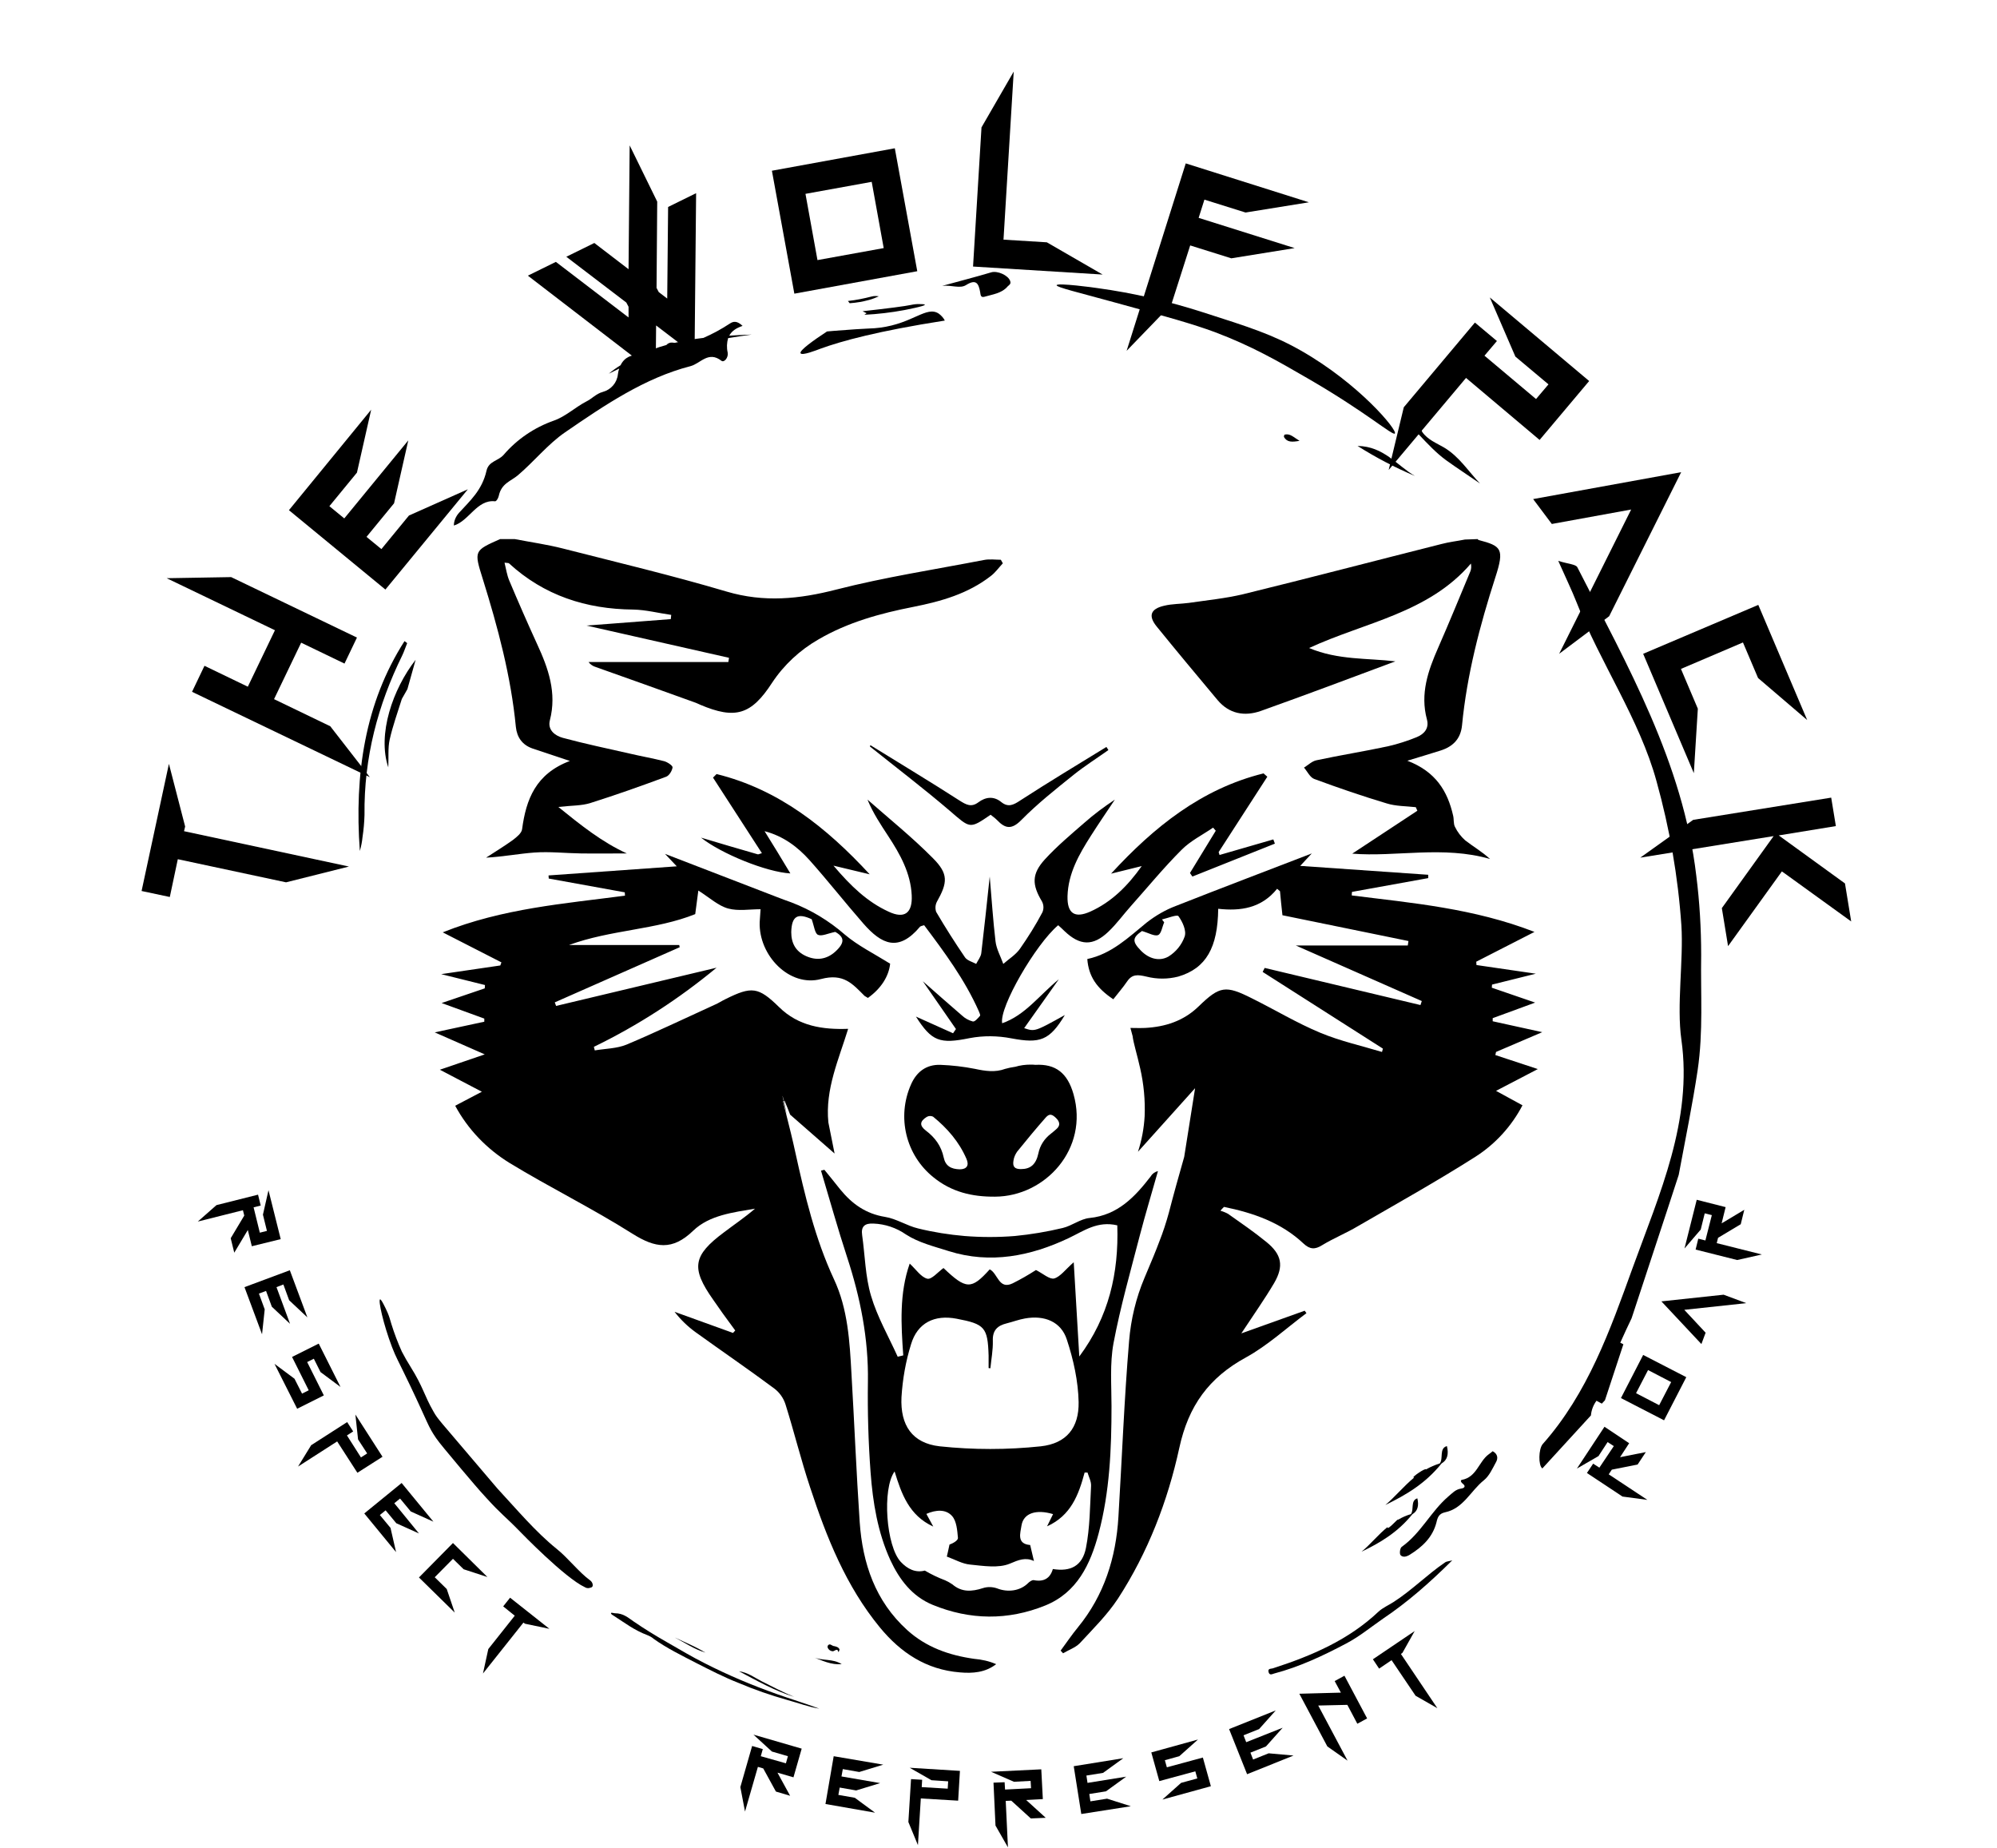 <?xml version="1.0" encoding="utf-8"?>
<!-- Generator: Adobe Illustrator 24.0.1, SVG Export Plug-In . SVG Version: 6.00 Build 0)  -->
<svg version="1.1" id="Layer_1" xmlns="http://www.w3.org/2000/svg" xmlns:xlink="http://www.w3.org/1999/xlink" x="0px" y="0px"
	 viewBox="0 0 898.5 831.3" style="enable-background:new 0 0 898.5 831.3;" xml:space="preserve">
<style type="text/css">
	.st0{enable-background:new    ;}
</style>
<title>The-Wolf-Pack_</title>
<g class="st0">
	<path d="M97.4,542.1l18.7-4.7l1.2,4.9l-3.2,0.8l2.8,11.4l3.2-0.8l-1.8-7.3l2.5-11l5.5,22l-13,3.2l-1.8-7.3l-6.1,10.2l-1.6-6.5
		l6.1-10.2l-0.6-2.4l-20.3,5.1L97.4,542.1z"/>
</g>
<g class="st0">
	<path d="M110,579l20.4-7.6l7.9,21.2l-8.2-7.7l-2.6-7.1l-3.1,1.2l6.1,16.5l-8.2-7.7l-2.6-7.1l-3.2,1.2l2.6,7.1l-1.2,11.2L110,579z"
		/>
</g>
<g class="st0">
	<path d="M123.5,613.5l9,6.7l3.4,6.7l3-1.5l-7.5-15l12-6l9.8,19.5l-9-6.7l-3-6l-3,1.5l7.5,15l-12,6L123.5,613.5z"/>
</g>
<g class="st0">
	<path d="M140,650.1l16.2-10.4l2.7,4.2l-2.8,1.8l6.3,9.9l2.8-1.8l-4.1-6.3l-1.2-11.2l12.2,19l-11.3,7.2l-9.1-14.1l-17.6,11.3
		L140,650.1z"/>
</g>
<g class="st0">
	<path d="M163.9,680.8l16.8-13.7l14.3,17.4l-10.2-4.6l-4.8-5.8l-2.6,2.1l11.1,13.6l-10.2-4.6l-4.8-5.8l-2.6,2.1l4.8,5.8l2.5,10.9
		L163.9,680.8z"/>
</g>
<g class="st0">
	<path d="M188.5,709.6l15.3-15.5l15.5,15.3l-10.7-3.5l-4.8-4.7l-8.2,8.3l5.4,5.3l3.6,10.6L188.5,709.6z"/>
</g>
<g class="st0">
	<path d="M219.7,741.8l11.9-15l-5.2-4.2l3.1-3.9l17.7,14l-11-2.3l-0.7-0.5l-18.2,22.9L219.7,741.8z"/>
</g>
<g class="st0">
	<path d="M333.1,803.9l5.3-18.5l4.8,1.4l-0.9,3.2l11.3,3.2l0.9-3.2l-7.2-2.1l-8.3-7.6l21.7,6.3l-3.7,12.9l-7.2-2.1l5.7,10.4
		l-6.4-1.9l-5.7-10.4l-2.4-0.7l-5.8,20.1L333.1,803.9z"/>
</g>
<g class="st0">
	<path d="M371.4,811.5l3.7-21.5l22.3,3.8l-10.8,3.3l-7.4-1.3l-0.6,3.3l17.4,3l-10.8,3.3l-7.4-1.3l-0.6,3.3l7.4,1.3l9.1,6.7
		L371.4,811.5z"/>
</g>
<g class="st0">
	<path d="M408.7,819.6l1.2-19.3l5,0.3l-0.2,3.3l11.7,0.7l0.2-3.3l-7.5-0.5l-9.8-5.6l22.6,1.4l-0.8,13.4l-16.8-1l-1.3,21L408.7,819.6
		z"/>
</g>
<g class="st0">
	<path d="M447.9,821.2l-0.9-19.3l5-0.2l0.2,3.3l11.7-0.6l-0.2-3.3l-7.5,0.4l-10.3-4.5l22.6-1.1l0.7,13.4l-7.5,0.4l8.8,8l-6.7,0.3
		l-8.8-8l-2.5,0.1l1,20.9L447.9,821.2z"/>
</g>
<g class="st0">
	<path d="M486.5,816l-3.4-21.5l22.3-3.6l-9.1,6.6l-7.5,1.2l0.5,3.3l17.4-2.8l-9.1,6.6l-7.5,1.2l0.5,3.3l7.5-1.2l10.7,3.4L486.5,816z
		"/>
</g>
<g class="st0">
	<path d="M523,809.5l8.4-7.5l7.3-2l-0.9-3.2l-16.2,4.4l-3.6-12.9l21-5.8l-8.4,7.5l-6.5,1.8l0.9,3.2l16.2-4.4l3.6,12.9L523,809.5z"/>
</g>
<g class="st0">
	<path d="M561.1,798.1l-8.1-20.3l21-8.4l-7.5,8.4l-7,2.8l1.2,3.1l16.4-6.5l-7.5,8.4l-7,2.8l1.2,3.1l7-2.8l11.2,1L561.1,798.1z"/>
</g>
<g class="st0">
	<path d="M597.2,785.6l-12.6-23.7l18.7-0.5l-2.8-5.2l4.4-2.4l10.2,19.2l-4.4,2.4l-4.5-8.5l-13.1,0.3l13.2,24.8L597.2,785.6z"/>
</g>
<g class="st0">
	<path d="M636.9,762.8l-10.8-16l-5.6,3.8l-2.8-4.2l18.8-12.7l-5.5,9.8l-0.7,0.5l16.4,24.4L636.9,762.8z"/>
</g>
<g class="st0">
	<path d="M730,673.2l-16-10.6l2.8-4.2l2.8,1.8l6.5-9.7l-2.8-1.8l-4.1,6.3l-9.7,5.6l12.4-18.8l11.1,7.4l-4.1,6.3l11.6-2.3l-3.7,5.6
		l-11.6,2.3l-1.4,2.1l17.4,11.5L730,673.2z"/>
</g>
<g class="st0">
	<path d="M748.7,638.9l-19.4-10l10-19.4l19.4,10L748.7,638.9z M751.9,621.7l-10.4-5.4l-5.4,10.4l10.4,5.4L751.9,621.7z"/>
</g>
<g class="st0">
	<path d="M757.8,589.2l9.6,10.3l-1.9,5.1l-18-19.2l28-3l10.2,3.8L757.8,589.2z"/>
</g>
<g class="st0">
	<path d="M781.6,566.8l-18.7-4.7l1.2-4.9l3.2,0.8l2.9-11.4l-3.2-0.8l-1.8,7.3l-7.3,8.5l5.5-21.9l13,3.3l-1.8,7.3l10.2-6.1l-1.6,6.5
		l-10.2,6.1l-0.6,2.4l20.3,5.1L781.6,566.8z"/>
</g>
<path d="M483,492.2c-2.7-9.5-8-13.7-17.2-13.2l0,0c-0.8-0.1-1.5-0.1-2.1-0.1c-2.4,0-4.7,0.3-7,1h-0.1c-1.4,0.2-2.9,0.5-4.3,0.9
	c-4.6,1.7-9,1-13.7,0c-5.1-1-10.3-1.6-15.5-1.8c-6.3-0.2-10.7,3.1-13.2,8.8c-6.5,14.6-2.4,31.8,10.1,41.8c8.1,6.6,17.4,8.8,27.7,8.7
	C470.3,538.2,490,516.8,483,492.2z M431.8,526c-3.9-0.1-6.4-1.5-7.2-5.3c-1.1-5.2-3.9-9-8-12.1c-3-2.3-2.8-4.2,0.4-6.2
	c0.9-0.5,1.9-0.5,2.8-0.1c6.4,5.2,11.7,11.3,15,18.9C436.2,524.3,434.9,526,431.8,526z M444.6,488.6L444.6,488.6L444.6,488.6z
	 M475.3,507.9c-0.8,0.7-1.6,1.4-2.5,2.1c-2.9,2.2-4.9,5.3-5.6,8.8c-1.1,5.1-3.6,7.1-7.9,7.1c-2.8,0-3.8-1.1-3.3-3.9
	c0.2-1.4,0.8-2.7,1.6-3.9c4.2-5.2,8.5-10.4,12.9-15.4c1.7-1.9,2.9-1.6,5,0.6C477.1,505.1,476.8,506.6,475.3,507.9L475.3,507.9z"/>
<path d="M231.6,242.5c7.2,1.4,14.4,2.4,21.5,4.2c24.7,6.3,49.5,12.2,73.8,19.4c16.9,5,32.7,3.4,49.4-0.9c21.9-5.6,44.2-9,66.4-13.3
	c2.5-0.5,5.1-0.1,7.6-0.1l0.9,1.6c-1.8,1.9-3.3,4.1-5.4,5.7c-10.3,8-22.3,11.4-34.9,13.9c-14.8,2.9-29.4,6.9-42.6,14.6
	c-8.4,4.8-15.6,11.5-20.9,19.5c-9.4,14.5-16.6,16.6-32.4,9.9c-0.9-0.4-1.7-0.8-2.6-1.1c-14.7-5.3-29.5-10.6-44.2-15.8
	c-1.4-0.4-2.6-1.2-3.4-2.3h62.9l0.3-1.9l-64.1-14.5l37.9-2.9l0.2-1.9c-5.7-0.8-11.4-2.3-17.1-2.4c-21.2-0.2-40.1-6.3-55.9-20.8
	c-0.2-0.2-0.7-0.1-2-0.3c0.7,2.9,1.1,5.6,2.1,8c4,9.5,8.2,19.1,12.5,28.5c5.1,11,9,22,5.8,34.4c-1.1,4.3,2.2,6.9,5.8,7.9
	c10,2.7,20.1,4.8,30.2,7.1c5.1,1.2,10.3,2.1,15.4,3.4c1.5,0.4,3.9,2,3.8,2.8c-0.2,1.5-1.5,3.7-2.9,4.2c-11.3,4.2-22.6,8.2-34,11.8
	c-4,1.3-8.5,1.1-14.5,1.8c10.3,8.3,19.5,15.7,30.8,20.9c-6.9,0-13.8,0.1-20.7,0s-14-0.9-20.9-0.4s-14.1,1.9-21.7,2.3
	c4-2.6,8.1-5.1,12-7.9c1.7-1.3,4-3.1,4.2-4.9c1.8-13.4,6.1-24.9,21.5-30.7c-6.7-2.2-11.8-3.9-16.8-5.6c-4.6-1.6-7-5-7.5-9.7
	c-2.2-22.8-8.1-44.8-14.9-66.6c-4-12.7-3.9-12.7,7.8-17.9L231.6,242.5z"/>
<path d="M664.8,242.5c0.1,0.1,0.3,0.3,0.4,0.4c10.3,2.7,11.8,3.9,7.6,16.8c-7,21.7-12.8,43.8-15,66.6c-0.6,6-4,9.5-9.6,11.3
	c-4.4,1.4-8.8,2.7-15,4.6c12.8,4.9,18.1,13.7,20.6,24.7c0.4,1.6,0.1,3.6,0.8,5c1.1,2.3,2.7,4.4,4.6,6.1c3.6,2.8,7.6,5.1,11.2,8.4
	c-21.1-6.1-42.4-0.8-62-2.4l29.3-19.3l-0.7-1.6c-4.4-0.5-8.9-0.4-13.1-1.7c-11-3.3-21.8-7-32.6-11c-1.9-0.7-3.1-3.4-4.6-5.1
	c1.8-1.1,3.6-2.9,5.6-3.3c10.7-2.3,21.5-4,32.2-6.3c4.4-1,8.7-2.4,12.9-4.1c3.4-1.4,5.7-4,4.6-8c-3.1-11.5,0.5-21.9,5.1-32.3
	c5-11.4,9.7-22.9,14.5-34.4c0.4-1.1,0.4-2.2,0.2-3.4c-19.2,22.4-47.8,26.4-72.8,38c13,5.5,26.5,4.5,38.8,6
	c-19.6,7.3-40,15-60.5,22.3c-7.4,2.6-14.3,1.3-19.5-4.9c-9.2-11-18.4-22-27.4-33.1c-3.9-4.8-2.7-7.9,3.3-9.3
	c3.6-0.9,7.5-0.8,11.2-1.3c8.2-1.2,16.4-2,24.4-3.9c29.8-7.3,59.5-15.1,89.3-22.6c3.4-0.9,7-1.3,10.5-2L664.8,242.5z"/>
<path d="M355.9,501.2L355.9,501.2L355.9,501.2L355.9,501.2z M352.7,495.3l0.4-0.1l-1-2.3C352.3,493.7,352.5,494.5,352.7,495.3
	L352.7,495.3z M326.9,512.2L326.9,512.2L326.9,512.2z"/>
<path d="M438.3,746.2c-11.3-1.6-21.6-5.2-30.2-13c-14.3-13-20-29.9-21.3-48.5c-1.5-22.2-2.4-44.5-3.7-66.7
	c-0.8-14.5-1.6-29.2-7.9-42.6c-8.5-18.3-13.1-37.7-17.4-57.2c-1.2-5.6-2.6-11.1-4-16.7c-0.5-2-1-4-1.5-6.1l0.3-0.1
	c-0.2-0.8-0.4-1.6-0.6-2.4l1,2.3c0.9,2.1,1.7,4.1,2.5,6.2l20,17.5l-2.8-14c-1.5-14.9,4.7-28.4,8.9-42.1c-11.3,0.4-22.3-1.1-31.1-9.8
	c-9.3-9.1-12.3-9.4-24-3.6c-1.7,0.8-3.3,1.9-5,2.6c-13.2,6-26.3,12.3-39.6,17.9c-4.4,1.8-9.5,1.8-14.3,2.6l-0.4-1.6
	c19.8-9.6,38.3-21.6,55.2-35.6l-72.2,17.2l-0.6-1.6l56.2-24.8l-0.2-1H256c18.8-6.9,39.2-6.8,56.8-13.9l1.4-10.6
	c5.2,3.3,9,6.9,13.5,8.1s9.5,0.3,14.5,0.3c-0.2,2.8-0.3,4.3-0.4,5.8c-0.5,15,13.4,29.4,27.6,25.6c10.2-2.7,14.2,2.2,19.6,7.6
	c0.5,0.3,1,0.6,1.5,0.9c5.9-4.2,9.4-9.7,10-15.4c-7.4-4.6-14.5-8.1-20.4-13.1c-7.1-6.2-15.2-11.1-24.1-14.5
	c-4.3-1.5-8.5-3.2-12.7-4.8l-44.1-17l5.3,5.6l-57.7,4.1l0.1,1.4l34.2,6.2l0.1,1.5c-27.3,3.6-55,5.7-82,16.5l26.4,13.5l-0.5,1.4
	l-26.6,3.9l19.7,4.9l-0.1,1.5l-19.4,6.6l19.2,7v1.4l-22.3,4.8l22.5,9.9l-20.2,6.9l18.9,9.9l-12,6.3c5.7,10.6,14.2,19.4,24.4,25.7
	c18.2,11.1,37.4,20.5,55.4,31.9c10.2,6.4,17.9,7.7,27.3-1.4c7.3-7,17.9-8.2,27.8-9.9c-4.5,3.9-9.3,7.1-13.9,10.6
	c-14.1,10.5-15,16.1-4.9,30.4c1.4,2,2.8,4,4.2,6c1.9,2.6,3.8,5.2,5.7,7.8l-1,1.1l-26.3-9.5c2.7,3.5,5.9,6.6,9.5,9.2
	c11.8,8.5,23.8,16.7,35.5,25.4c2.3,1.8,4,4.2,4.9,7c3.9,12.4,7,25.1,11.1,37.4c7.4,22.5,16.1,44.4,31.4,63c9.4,11.4,20.9,19,36,20.2
	c5.7,0.5,11.4,0.1,16.3-3.7C445,747.2,441.7,746.5,438.3,746.2z M365.2,413.5c1.1,3.1,1.4,6.3,2.8,7c1.7,0.8,4.4-0.6,7.8-1.3
	c4.1,2.3,4.5,4.8,0,8.9c-3.9,3.5-8.4,4.1-13.1,2s-6.7-5.8-6.7-10.8C356.2,412,358.9,410.6,365.2,413.5L365.2,413.5z M326.9,512.2
	L326.9,512.2L326.9,512.2z M346.9,495.6L346.9,495.6L346.9,495.6z M355.9,501.2L355.9,501.2L355.9,501.2L355.9,501.2L355.9,501.2z"
	/>
<path d="M370.9,526.2c2.4,2.9,4.7,5.8,7.1,8.8c5.3,6.5,11.5,11,20.2,12.4c5.1,0.8,9.8,4,14.9,5.2c6.9,1.7,13.9,2.8,20.9,3.4
	c7.5,0.6,15.1,0.6,22.6,0c7.2-0.7,14.4-1.9,21.5-3.6c4.2-1,8-4.1,12.1-4.5c12.8-1.3,20.5-9.6,27.6-18.8c0.7-1.2,1.9-2,3.2-2.3
	c-2.7,9.6-5.6,19.1-8.1,28.7c-4.2,16.2-8.8,32.3-11.9,48.7c-1.7,9.2-0.9,18.8-0.9,28.3c0,19.3-0.8,38.5-5.8,57.3
	c-3.7,13.9-9.7,26.6-24,32.4c-16.8,6.8-33.9,6.6-50.7-0.3c-9.2-3.8-14.9-11.3-19-20.1c-5.7-12.5-7.9-26-8.9-39.5s-1.4-27.2-1.2-40.8
	c0.3-19.3-3.4-37.8-9.4-56.1c-4.2-12.8-7.8-25.8-11.7-38.8L370.9,526.2z M445.6,615.5l-0.8-0.1c0-1.9,0-3.7,0-5.6
	c-0.4-12.7-1.7-14.2-14.4-16.6c-9.9-1.9-17.6,1.8-20.5,11.5c-2.4,7.7-3.8,15.7-4.3,23.8c-0.6,12.6,4.8,20.7,17.2,22.1
	c15.1,1.6,30.4,1.6,45.5,0c11.6-1.3,17.2-8.4,17-19.9c-0.2-9.4-2.3-19-5.3-28.1c-2.6-8.1-10.1-11.1-18.9-9.5
	c-2.8,0.5-5.4,1.5-8.2,2.2c-4.1,1-6.4,3.1-6.2,7.9C446.8,607.3,446,611.4,445.6,615.5L445.6,615.5z M502.7,551.2
	c-9-2.1-15,2.5-22,5.8c-16.9,8-35.1,11.7-53.8,5.8c-6.6-2.1-13.6-3.8-19.3-7.5c-4.3-3-9.4-4.7-14.6-4.9c-3.8-0.2-5.7,1.2-5.1,5.2
	c1.3,9.1,1.4,18.6,4,27.3c2.8,9.5,7.9,18.3,12,27.4l2.5-0.6c-1-14-1.8-27.9,2.9-41.3c2.9,2.7,5.1,6.1,7.9,6.8c1.9,0.5,4.8-3,7.3-4.8
	c10.2,9.7,12.5,9.8,20.8,0.6c3.7,1.8,4,9.3,10.3,6.3c3.6-1.8,7.1-3.8,10.5-6c3.2,1.6,6.1,4.3,8.2,3.8c2.8-0.8,5-4,8.8-7.3
	c0.8,14.4,1.7,28,2.5,42.4C498.9,592.3,503.4,572.7,502.7,551.2L502.7,551.2z M465.2,702.2c-3.8-1.8-6.9-0.5-10.9,1.2
	c-5.1,2.1-11.8,1-17.8,0.4c-3.5-0.3-6.9-2.3-10.5-3.6c0.2-0.7,0.7-3.1,1.2-5.4c1.7-0.6,3.9-1.9,3.8-3c-0.3-3.4-0.6-7.5-2.6-9.8
	c-2.8-3.2-7.3-2.9-11.6-1l3.1,5.7c-10.9-5-14.3-14.7-17.4-24.8c-5.7,7.9-3.8,33.7,2.8,40.7c3,3.2,6.6,5,10.8,3.9
	c2.9,1.7,6,3.2,9.2,4.4c1.1,0.5,2.2,1.1,3.2,1.8c4.2,3.6,8.7,3.3,13.7,1.7c2.1-0.7,4.4-0.6,6.4,0.1c4.8,1.9,10.4,1.2,14-2.4
	c0.6-0.6,1.7-1.4,2.5-1.3c4.5,0.9,7.4-0.8,8.6-5c8,1.3,13.3-1.4,14.9-9.5c1.8-9.1,1.8-18.6,2.3-27.9c0.1-2-1-4-1.6-6H488
	c-2.7,10-6.1,19.3-16.9,24.2l2.7-5.5c-7.7-2.3-13.3-0.4-14.2,5.1c-0.5,3.4-2.3,8.3,3.9,8.8C464,697.2,464.5,699.3,465.2,702.2z"/>
<path d="M499.9,393c19.3-21,40.7-38.2,68.6-45.1l1.7,1.5l-21.9,33.9l0.4,1.3l24.2-7c0.2,0.6,0.5,1.3,0.7,1.9l-37.1,14.8
	c-0.4-0.5-0.7-1-1.1-1.6l11.6-19l-1.2-1.4c-4.8,3.3-10.3,6-14.3,10.1c-8,8-15.2,16.8-22.7,25.2c-3.4,3.8-6.4,8-10.1,11.5
	c-6.9,6.6-12.8,6.4-19.8-0.3c-0.9-0.9-1.9-1.8-2.8-2.6c-10.1,8.5-26.6,36.9-25.2,44.1c10.3-3.6,16.4-12.3,25.5-19.8l-15.6,22
	c4.8,1.6,4.8,1.6,18.3-5.9c-6.9,11.5-11.2,12.9-24,10.5c-6.2-1.2-12.6-1.3-18.9-0.1c-13.3,2.7-17,1.5-24.1-9.7l16.7,7.5l1.3-1.9
	l-14.9-21.5c6.6,5.8,12,10.6,17.6,15.4c1.4,1.3,3,2.2,4.9,2.7c0.9,0.2,2.3-1.5,3.2-2.5c0.3-0.3-0.2-1.4-0.5-2.1
	c-6.3-14.2-15.5-26.6-24.6-38.7c-1.1,0.3-1.5,0.4-1.8,0.6c-9.7,11.6-17.3,8.1-25.6-1.4s-15.9-19.2-24.2-28.5
	c-5.4-6-11.8-10.8-20.2-13c3.9,6.3,7.8,12.6,11.6,19c-10.7-0.6-31-8.8-40.2-16.1c8.2,2.5,16.9,5,25.5,7.5c0.4,0.1,1-0.3,1.9-0.5
	l-22-34l1.6-1.6c28,6.9,49.5,24.1,68.9,45.1l-16.3-3.9c7.8,9.2,15.2,16.3,24.8,20.7c7.2,3.4,10.8,0.6,10.4-7.4
	c-0.5-10-5.2-18.4-10.5-26.5c-3.4-5.2-6.9-10.4-9.4-16.5c9.9,8.7,20.2,17,29.4,26.3c7.1,7.1,6.7,11,1.8,19.7c-0.7,1.4-0.8,3-0.3,4.5
	c4.1,7,8.5,13.9,13,20.5c1,1.4,3.3,2,5,2.9c0.8-1.6,2.1-3.2,2.3-4.8c1.3-11,2.5-22.1,3.8-34.5c0.9,10.5,1.5,19.8,2.6,29.1
	c0.4,3.5,2.3,6.8,3.5,10.2c2.5-2.2,5.6-4.1,7.5-6.8c3.7-5.3,7.1-10.7,10.1-16.4c0.7-1.6,0.6-3.4-0.2-4.9c-4.5-7.5-4.7-12.3,1.3-18.9
	c5.5-6,11.7-11.2,17.8-16.5c4.3-3.8,8.9-7.2,13.7-10.4c-3.6,5.4-7.3,10.8-10.8,16.3c-5.3,8.3-10.2,16.9-10.5,27.1
	c-0.2,7.8,3.2,10.1,10.2,7c9.6-4.3,16.9-11.6,23.2-20.5L499.9,393z"/>
<path d="M391.6,335.2c13.4,8.3,26.9,16.4,40.1,24.9c3,1.9,5.3,3.2,8.5,0.8s6.9-2.9,10.3-0.1c3.1,2.5,5.5,1.3,8.5-0.7
	c12.8-8.3,25.8-16.1,38.8-24.1l0.9,1.4c-5.2,3.7-10.6,7.1-15.6,11.1c-8.1,6.5-16.3,13-23.5,20.3c-4.4,4.5-7.3,4-11,0.1
	c-0.9-0.9-1.9-1.6-2.9-2.4c-9.5,6.5-9.1,6.2-18.4-1.8c-11.7-10-23.9-19.3-35.9-28.9L391.6,335.2z"/>
<path d="M355.9,501.2L355.9,501.2L355.9,501.2L355.9,501.2L355.9,501.2z"/>
<path d="M326.9,512.2L326.9,512.2L326.9,512.2z"/>
<path d="M326.9,512.2L326.9,512.2L326.9,512.2L326.9,512.2z"/>
<path d="M346.9,495.6L346.9,495.6L346.9,495.6z"/>
<path d="M352.7,495.3c0.4,2,0.9,4,1.3,6.2c-0.5-2-1-4-1.5-6.1L352.7,495.3z"/>
<path d="M355.9,501.2L355.9,501.2L355.9,501.2L355.9,501.2L355.9,501.2z"/>
<path d="M672.8,474.6l0.3-1.4l20.8-8.9l-22.3-4.9c0-0.5,0-0.9,0-1.4l19.1-7l-19.5-6.7c0-0.5,0.1-1,0.1-1.4l19.7-4.9l-26.7-3.9
	c0-0.5-0.1-1-0.1-1.5c8.4-4.3,16.8-8.6,26.2-13.4c-27.3-10.6-54.9-13-82.2-16.4c0-0.5,0-1,0.1-1.6l34.3-6.2c0-0.5,0-1,0-1.5l-57.6-4
	l5.2-5.6c-20.5,7.9-40.8,15.6-61.1,23.6c-4.8,1.8-9.2,4.4-13.2,7.5c-8.2,6.7-15.8,14.1-26.7,16.4c0.6,7.8,4.2,13.1,11.7,18.1
	c2-2.6,4.3-5.2,6.2-8c2.3-3.4,4.8-3.1,8.7-2.2c4.7,1.2,9.6,1.2,14.3,0c12.6-3.7,17.8-13.1,18-30.5c10,1.1,19.4-0.2,26.5-9l1.3,1.1
	c0.3,3.2,0.6,6.4,1.1,10.8l56.7,11.6c-0.1,0.7-0.2,1.3-0.3,2h-50.4l56.7,25c-0.2,0.6-0.4,1.2-0.6,1.8l-70.1-16.7
	c-0.3,0.6-0.6,1.2-0.9,1.8l54.1,34.5l-0.4,1.5c-9.3-2.8-18.8-4.9-27.7-8.6c-10.6-4.4-20.5-10.4-30.8-15.5c-11.9-6-14.5-5.6-24,3.6
	c-6.8,6.6-15,9.2-24.1,9.7c-2.5,0.1-5,0-6.6,0l1,3.7l0,0c0.3,2.9,2.1,8.6,3.4,14.5c1.6,7,2.3,14.3,2,21.5c-0.3,5.4-1.3,10.8-3,16
	l25.7-28.6l-4.9,30.9c-2,6.9-5.1,18.1-6.9,25.1c-1.2,4.4-2.6,8.7-4.3,13c-1.6,4.3-3.4,8.6-6.7,16.4c-3.8,9-6.1,18.6-6.9,28.4
	c-2.2,26.3-3.2,52.7-4.8,79.1c-1.1,18.3-6.4,35.2-18.2,49.6c-2.8,3.4-5.2,7-7.8,10.5l1.1,1.2c2.5-1.5,5.5-2.5,7.5-4.5
	c6-6.5,12.4-12.8,17.2-20.1c13.5-20.8,22.4-43.9,27.6-67.8c4.1-18.9,13.3-31.6,30-40.7c9.8-5.4,18.2-13.2,27.2-19.9l-0.8-1.1
	l-28.5,10.2c5.6-8.5,10.5-15.4,14.8-22.7c4.4-7.6,3.4-12.8-3.5-18.4c-5.5-4.5-11.5-8.6-17.3-12.7c-1.1-0.6-2.2-1-3.4-1.4
	c0.5-0.6,1.1-1.2,1.6-1.7c13.2,2.7,25.7,7,35.8,16.5c2.8,2.6,5.1,2.8,8.4,0.7c5.1-3.1,10.8-5.4,16-8.5c17.8-10.3,35.7-20.3,53-31.3
	c8.9-5.7,16.2-13.7,21.1-23.1l-11.9-6.5l18.8-9.8L672.8,474.6z M533,421.3c-1.3,3.7-3.9,6.9-7.3,9c-4.1,2.3-8.8,1-12.4-2.7
	c-4-4.1-3.8-5.8,0.5-8.8c3.1,0.9,5.7,2.5,7.3,1.8c1.4-0.6,1.8-3.7,2.7-5.7l-1-1.3c2.6-0.6,6.8-2.3,7.4-1.5
	C532.1,414.7,533.9,418.7,533,421.3L533,421.3z"/>
<path d="M250.3,696.6c-9.3-7.5-17.7-17.5-26.4-26.9c-1.7-1.9-0.2-0.3-9.2-10.8c-17.1-20.2-17.7-20.4-19.7-24
	c-4.2-7.3-4.5-10.8-10.3-20.1c-1.4-2.2-2.7-4.5-3.9-6.8c-1.8-4-3.4-8.2-4.7-12.4c-0.5-1.7-1-3.5-1.7-5.1c-1-2.3-2.9-6.2-3.4-6
	c-0.9,0.3,1.4,11,5.4,21.5c1.9,4.9,2.3,5.1,8.1,17.2c8.2,17.2,8,18.3,11.7,23.7c1.5,2.2,4.9,6.2,11.5,14.1
	c4.6,5.4,7.4,8.8,11.1,12.8c7.1,7.8,8.1,7.9,15.4,15.4c0,0,19.9,20.6,29,24.8c0.6,0.4,1.4,0.5,2.1,0.3c0.5-0.2,1.3-0.1,1.4-1.2
	c0-0.9-0.5-1.7-1.2-2.2C260.3,707.1,255.6,700.8,250.3,696.6z"/>
<path d="M222.7,225.5c0.6,0.1,1.5-1.4,1.7-2.4c1.2-5.7,5.4-6.6,8.6-9.3c7.2-6.1,13.6-14.1,21.2-19.3c17.9-12.3,35.9-24.5,56.5-29.8
	c4.5-1.2,8-7,13.9-2.4c1.2,0.9,3.2-1.4,2.8-3.7c-0.5-2.2-0.4-4.4,0.2-6.5c3.5-0.6,7.1-1.1,10.6-1.6c-3.4,0.1-6.8,0.3-10.1,0.5
	c1.2-2.2,3.3-3.5,6-4.4c-2.5-2.4-4.2-2.1-5.8-1c-3.8,2.5-7.7,4.6-11.8,6.4c-4.3,0.5-8.6,1.2-12.8,2.2c-0.4,0-0.7,0-1.1-0.1
	c-1.1-0.1-2.1,0.3-2.8,1.1c-4.1,1.1-8,2.6-11.8,4.3c-3.8,0-7,1.1-8.8,4.8c-1.8,1.1-3.6,2.4-5.3,3.8c1.6-0.8,3.1-1.5,4.7-2.3
	c-0.3,0.8-0.5,1.7-0.6,2.6c-0.4,3.8-3.1,6.9-6.8,7.9c-3,0.8-4.9,3.1-7.4,4.3c-5,2.6-9.4,6.8-14.6,8.6c-8.8,3.1-16.6,8.4-22.6,15.4
	c-2.5,2.8-6.7,2.8-7.7,7.1c-2,8.9-7.5,13.6-12.4,19c-1.4,1.6-2.3,3.6-2.3,5.7C211,234.4,214.6,224.6,222.7,225.5z"/>
<path d="M570.8,752.3c0.5,1.5,1.7,0.7,2.5,0.5c11.4-3,22-8,32.4-13.5c5.9-3.1,11.1-7.4,16.6-11.2c11-7.4,20.8-16,31.1-26.2
	c-1.9,0.5-2.7,0.5-3.2,0.9c-8.1,5.5-15,12.6-23.3,17.9c-2.2,1.4-4.7,2.5-6.6,4.2c-13.5,12.8-30.1,19.9-47.4,25.5
	C572,750.8,570.2,750.3,570.8,752.3z"/>
<path d="M446,122.5c-7,2.1-14.1,3.9-22.1,6.1c4.2-0.5,8,1.4,10.8-0.4c4.5-2.8,5.6-0.7,6.3,3.2c0.2,1,0.1,2.6,1.9,2.1
	c3.7-1.1,7.8-1.5,10.5-4.7c0.6-0.6,1.6-1,1.1-2.4C453.6,123.8,448.8,121.7,446,122.5z"/>
<path d="M332.5,751.8c8,4.2,15.8,8.7,24.8,11.5c-5.1-2.1-9.8-4.6-14.6-7C339.4,754.6,336.4,752.3,332.5,751.8z"/>
<path d="M317.4,743.4c-4.3-2.6-9.1-4.6-13.8-6.8C308.1,738.9,312.1,741.8,317.4,743.4z"/>
<path d="M354.2,764.7c4.8,1.3,9.8,3.2,14.4,3.9c-6.4-2.4-12.8-4.3-19.2-6.6c-11-3.9-21.7-8.4-32.1-13.7c-6-3-11.3-6.2-16.9-9.4
	s-10.5-6.2-15.3-9.5c-2.6-1.8-4.7-3.7-8.4-3.7c-0.6,0-1.8-0.5-1.8,0s0.8,0.8,1.5,1.3c4.7,3,8.9,6.3,15,8.6c1,0.4,1.9,0.9,2.7,1.6
	c5.7,4.1,12.6,7.5,19.4,11c6.1,3.1,12.3,6.3,18.7,8.8C339.5,760.1,346.8,762.6,354.2,764.7z"/>
<path d="M365.8,745.4c4.2,1.6,8.2,3.6,12.9,3.2C374.7,746,369.9,747.2,365.8,745.4z"/>
<path d="M372.5,740.2c-0.2,0.3-0.2,0.7-0.1,1c0.4,0.9,1.2,1.5,2.2,1.6c0.8,0,1.4-0.9,2.2-0.6l0.5,1c0.1-0.4,0.5-1,0.4-1.3
	c-0.5-1.1-1.8-1.3-2.8-1.5C374.2,740.2,373.3,739.1,372.5,740.2z"/>
<path d="M627.6,195c-0.9,1.2-12.8-9.5-38.9-24.6c-13.8-8-25.4-14.7-42.1-21c-10-3.7-21.5-6.9-44.5-13.2c-16.7-4.6-26.9-7-26.7-7.9
	c0.2-1.2,17.3,1.1,18.4,1.3c16.1,2.2,32,5.9,47.5,10.9c21,6.7,31.5,10.1,44,17.2C611.5,172.6,628.8,193.5,627.6,195z"/>
<path d="M671.6,652.8c-0.6,0.5-1.2,1-1.8,1.4c-4.5,3.3-5.4,10.3-12.1,11.5c-0.8,0.2-0.3,1.2,0.4,1.7c1.6,1.2,0.7,2-0.6,2.2
	c-2.6,0.3-4.2,2.2-5.9,3.6c-7.8,6.7-12.3,16.5-20.9,22.6c-0.8,0.5-1.1,3-0.6,3.7c1.1,1.3,2.9,0.7,4.3-0.2
	c5.6-3.5,10.2-7.8,11.9-14.5c0.5-2.2,1.1-3.9,3.8-4.5c8.3-1.7,11.6-9.7,17.5-14.4c2.5-2,3.9-5.3,5.5-8.2
	C674,656.1,674,654.1,671.6,652.8z"/>
<path d="M636.2,664.7c-4.7,3.9-8.5,8.6-12.9,12.3c9.2-4.5,17.9-9.5,25.3-18.7c2.6-1.5,3.3-4.2,2.4-7.8c-3.6,1-1.5,5.6-3.2,7.8
	c-2.2,0.7-4.3,1.6-6.2,2.7c-0.1-0.9-6.6,3.6-5.6,3.6"/>
<path d="M624.3,686.9c-4.3,3.5-7.7,7.8-11.7,11.1c8.3-4,16.2-8.6,22.9-16.9c2.3-1.3,3-3.8,2.2-7.1c-3.2,1-1.4,5.1-2.9,7.1
	c-2,0.6-3.9,1.4-5.7,2.5c-0.1-0.8-4.5,4.8-4.9,3.5"/>
<path d="M422.4,141.1c-5.5-3.7-11.6,4.4-26.5,6.3c-3.5,0.5-4,0.1-20.3,1.4l-3.5,0.3c-5.8,3.8-12.6,8.6-11.9,9.8
	c0.6,1.2,7-1.3,9.1-2.1c9.4-3.4,25.7-7.9,55.8-12.6C424.5,143,423.5,141.9,422.4,141.1z"/>
<path d="M382.3,136.4L382.3,136.4c3-0.2,5.9-0.7,8.8-1.5c1.5-0.4,2.9-1,4.3-1.6c-1.1-0.2-2.2-0.2-3.3,0.1c-3.5,0.9-7,1.6-10.6,2
	l0.4,0.5L382.3,136.4z"/>
<path d="M389.9,140.9l-1,0.7c6-0.3,12-1,17.9-2.1c0.5-0.1,9.4-1.8,9.3-2.4c0-0.3-1.3-0.3-2.1-0.3c-1.4-0.1-2.9,0.1-4.3,0.4
	c-2.3,0.5-9.8,1.5-21.6,2.8"/>
<path d="M183.2,289.3c-0.8,1.9-1.4,3.9-2.3,5.7c-10.8,22-17.2,45.6-16.9,71.6c-0.1,3.4-0.4,6.7-0.9,10c-0.2,2.1-0.6,4.1-1.2,6.2
	c-2.5-34.5,2.3-66.6,20.1-94.4L183.2,289.3z"/>
<path d="M180.8,314.4c-1.9,6.1-4.1,12.1-5.5,18.4c-0.8,3.7-0.4,7.9-0.6,12.4c-5-14.9,2-35.2,12.3-48.4c-1.2,4.4-2.5,8.8-3.7,13.2
	L180.8,314.4z"/>
<path d="M638.5,195.6c3.8,4,7.6,8.1,12.1,11.4c5,3.6,10.1,6.9,15.3,10.5c-5.3-5.5-9.3-12.1-16.2-16.2c-3.4-2-7.4-3.5-9.8-7
	c-0.5-0.7-0.3-2.5-1.8-1.5C636.4,193.8,637.7,194.8,638.5,195.6z"/>
<path d="M610.8,200.6c8.2,5.2,16.8,9.7,25.8,13.5C628.5,209.4,622.7,200.8,610.8,200.6z"/>
<path d="M671,252.4c-0.5-2-2.8-3-5.7-2.9c1,1.2,1.9,2.5,2.7,3.8C669.7,255.8,671.5,254.3,671,252.4z"/>
<path d="M584.7,198.3c-2.7-1.6-4.2-3.4-6.7-2.8c-0.2,0.1-0.4,0.8-0.3,1.1C579.1,199,581.3,198.9,584.7,198.3z"/>
<path d="M693.9,660.6l21.9-23.9c0.2-2.4,1.1-4.7,2.5-6.6l2.4,1.3l1.4-1.5l8.3-25.2L729,604c1.8-4,3.4-7.5,5.1-11l16.3-49.5l0,0
	l4.9-15l0,0c3.1-16.6,6.2-31.7,8.5-47c2.6-17.6,1.3-34.2,1.6-51.9c0-11.9-0.7-23.9-2.2-35.7c-6-50.9-30.9-94.3-53.5-138.7
	c-0.7-1.4-4.2-1.5-8.6-2.9c3.4,7.7,6.1,13.2,8.3,18.8c10.5,26.9,28.3,52.5,35.9,80.3c5.9,21.2,9.7,42.9,11.2,64.9
	c1,15.7-2.2,36,0,51.4c5.1,36.3-9.8,69.2-22,102.8c-10.1,27.9-20.1,56.2-40.4,79.1c-1.9,2.2-2,9.6-0.2,10.9L693.9,660.6z"/>
<g class="st0">
	<path d="M128.7,396.9l-48.7-10.4l-3.6,17l-12.7-2.7l12.3-57.2l7.3,28.2l-0.5,2.1l74.2,15.9L128.7,396.9z"/>
</g>
<g class="st0">
	<path d="M86.4,311.2l5.6-11.7l19.5,9.4l12.2-25.4L75,260.1l29-0.5l56.6,27.2l-5.6,11.7l-19.5-9.4l-12.2,25.4l25.3,12.2l17.8,22.9
		L86.4,311.2z"/>
</g>
<g class="st0">
	<path d="M173.4,265.2L130,229.5l37-45.2l-6.4,28.3l-12.4,15.1l6.7,5.5l28.8-35.1l-6.4,28.3l-12.4,15.1l6.7,5.5l12.4-15.1l26.5-11.8
		L173.4,265.2z"/>
</g>
<g class="st0">
	<path d="M237.5,124l12.6-6.2l32.7,25l0-4.8l-1-1.9l-27-20.6l12.6-6.2l15.4,11.8l0.5-55.7l12.4,25.3l-0.3,38.8l1,1.9l3.8,2.9
		l0.4-41.2l12.6-6.2l-0.7,72.7l-17.3-13.2l-0.2,21.8L237.5,124z"/>
</g>
<g class="st0">
	<path d="M357.4,132.1l-10.1-55.3l55.3-10.1l10.1,55.3L357.4,132.1z M397.6,111.6l-5.4-29.8l-29.8,5.4l5.4,29.8L397.6,111.6z"/>
</g>
<g class="st0">
	<path d="M437.8,119.9l3.8-62.6l14.5-25.1l-4.6,75.6l19.5,1.2l25.1,14.5L437.8,119.9z"/>
</g>
<g class="st0">
	<path d="M533.5,73.5L588.9,91l-28.5,4.6l-18.5-5.8l-2.6,8.2l43.2,13.6l-28.5,4.6l-18.5-5.8L527,137l-20.1,20.8L533.5,73.5z"/>
</g>
<g class="st0">
	<path d="M631.6,183.2l32-38.1l9.9,8.3l-5.6,6.6l23.2,19.5l5.6-6.6l-14.9-12.5l-11.5-26.6l44.7,37.6l-22.3,26.5l-33.1-27.9
		l-34.8,41.4L631.6,183.2z"/>
</g>
<g class="st0">
	<path d="M733.9,229.2l-35.7,6.5l-8.4-11.2l66.6-12.1L724,277.2l-22.5,16.9L733.9,229.2z"/>
</g>
<g class="st0">
	<path d="M739.3,294.1l51.8-22l22,51.8L791,305l-6.8-16l-27.9,11.9l7.6,17.9l-1.8,29L739.3,294.1z"/>
</g>
<g class="st0">
	<path d="M761.8,368.8l62.1-10l2.1,12.8l-25.7,4.2l29.8,21.6l2.8,17.1L803,392.9l0,0l-1.3-0.9l-24.2,33.6l-2.8-17.1l23.3-32.4
		l-60,9.7L761.8,368.8z"/>
</g>
</svg>
